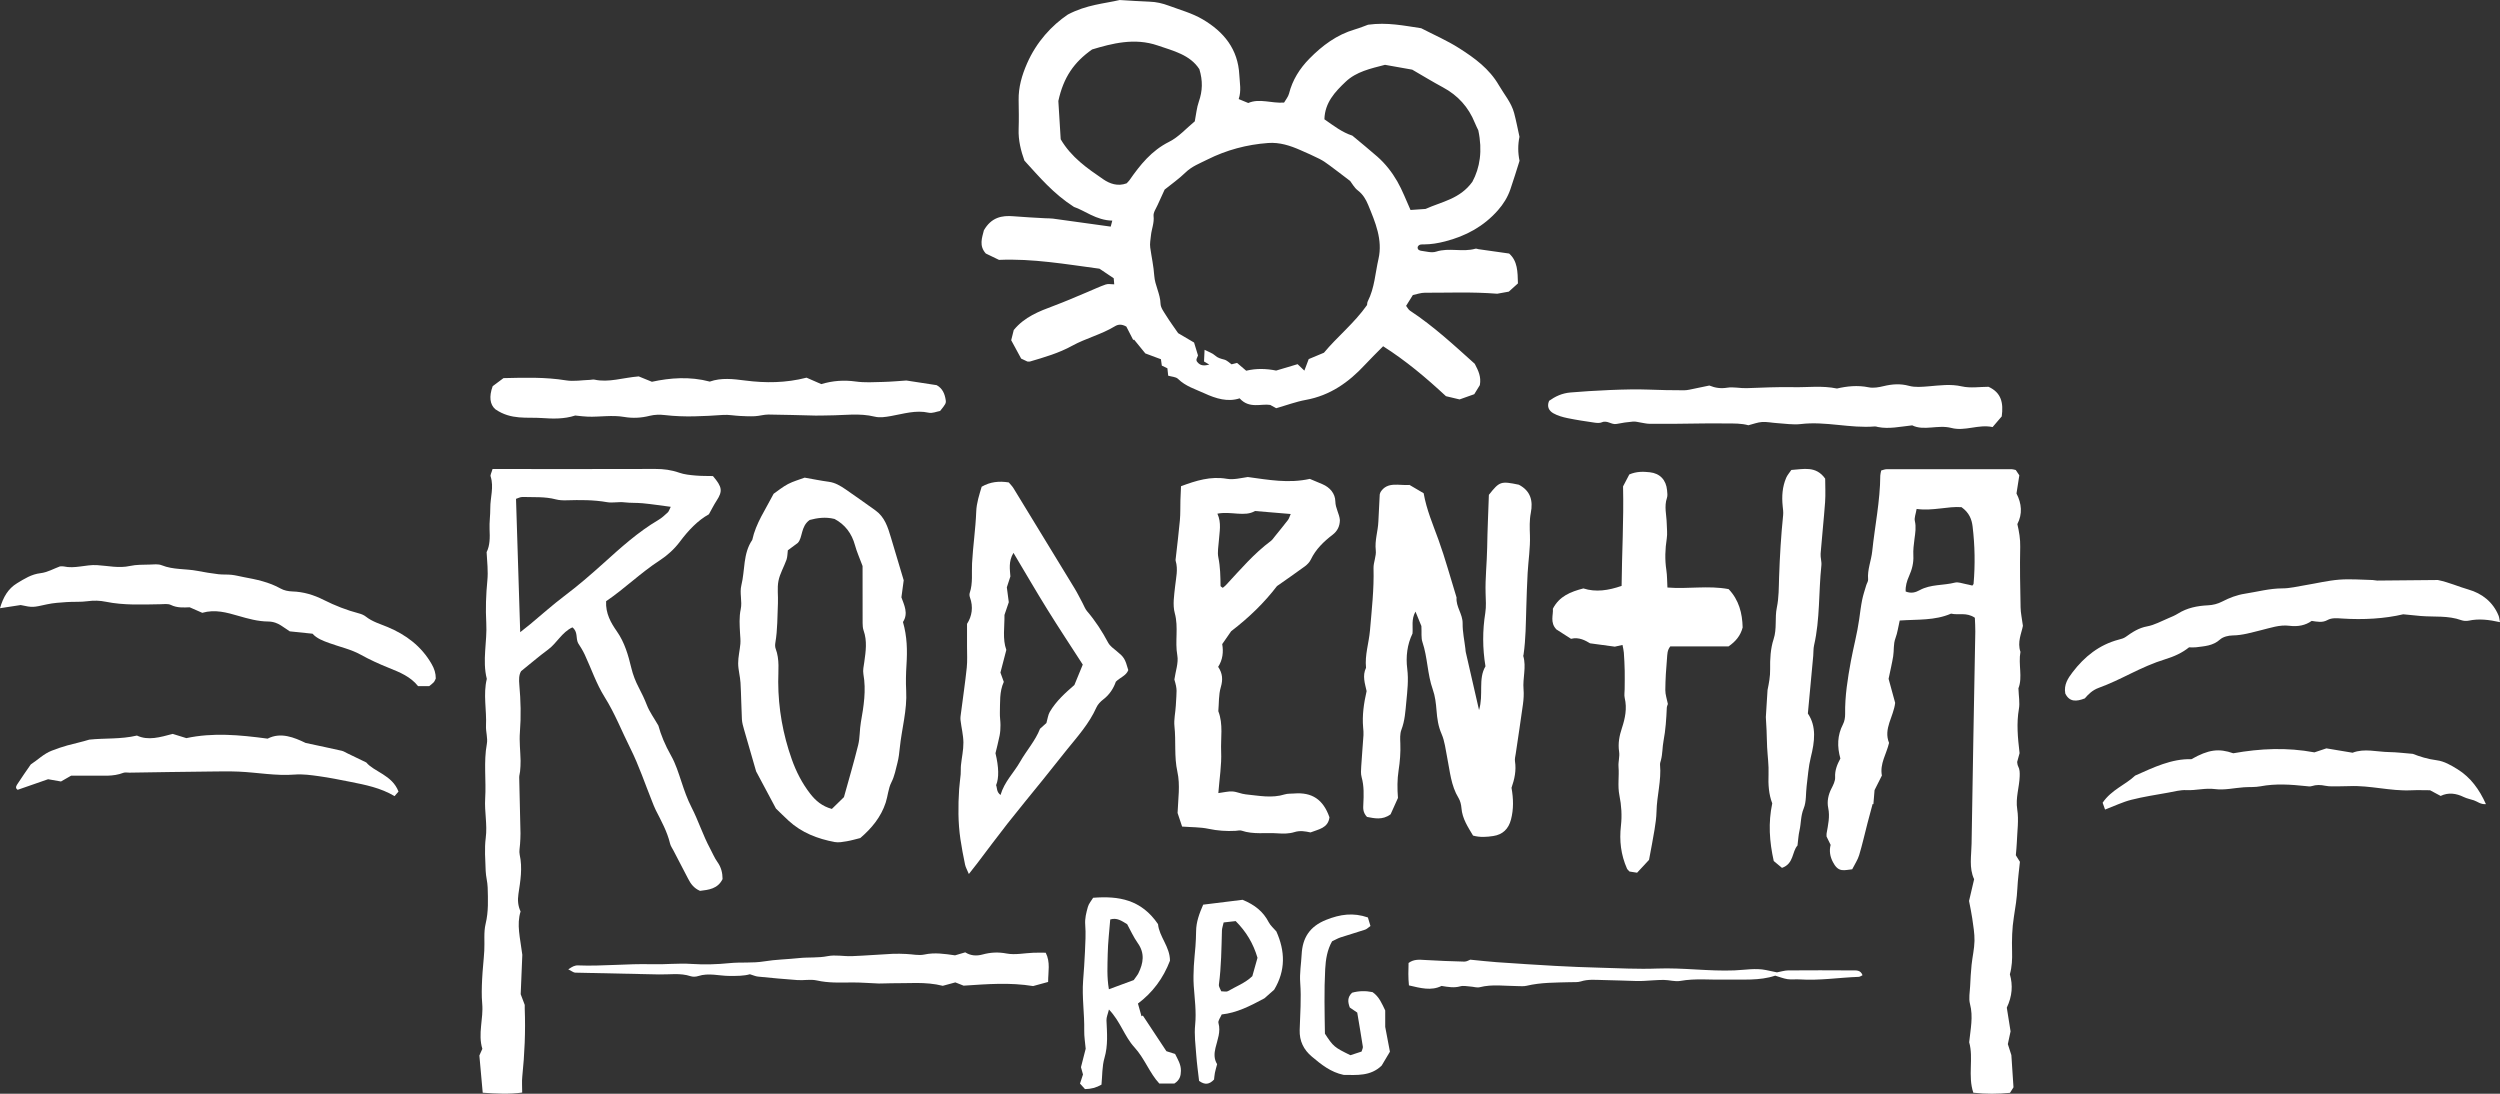 <?xml version="1.0" encoding="UTF-8"?>
<svg id="Layer_2" xmlns="http://www.w3.org/2000/svg" viewBox="0 0 1636.37 715.9">
  <rect x="0" y="0" width="1636.37" height="715.9" fill="#333333" stroke="none"/>
  <defs>
    <style>
      .cls-1 {
        fill: #fff;
      }
    </style>
  </defs>
  <g id="Layer_1-2" data-name="Layer_1">
    <path class="cls-1" d="M644,150.74c4.86-8.42,11.64-9.87,19.48-9.18,6.89.6,13.8.89,20.71,1.3,1.66.1,3.34.01,4.98.23,12.44,1.69,24.88,3.44,37.84,5.24.25-.96.54-2.07,1.03-3.92-10.53-.2-18.21-6.72-25.09-8.97-13.64-8.78-22.53-19.52-32.42-30.3-2.23-6.2-4.06-13.18-3.79-20.65.23-6.32.1-12.65,0-18.98-.13-8.47,2.12-16.23,5.51-23.98,6.22-14.2,16.19-24.91,26.73-32.03,12.37-6.5,23.8-7.1,33.92-9.49,7.05.41,13.32.88,19.59,1.09,4.38.14,8.46,1.1,12.59,2.64,7.45,2.78,15.19,4.85,22.1,8.91,13.92,8.19,23.17,19.53,24.01,36.38.26,5.21,1.42,10.4-.41,15.81,2.28.94,4.07,1.68,6.25,2.58,7.43-3.21,15.22.35,23.46-.28,1.09-1.92,2.7-3.75,3.23-5.86,2.25-8.95,7.02-16.45,13.34-22.88,8.41-8.56,17.9-15.66,29.69-19.12,3.49-1.03,6.87-2.43,8.72-3.1,12.62-1.71,23.37.61,34.74,2.29,8.01,4.15,16.9,7.99,24.96,13.13,10.03,6.39,19.67,13.39,25.92,24.2,3.47,6.01,8.17,11.35,9.99,18.22,1.36,5.11,2.34,10.32,3.49,15.51q-1.62,7.81.04,15.73c-1.97,6.18-3.87,12.53-6.04,18.78-1.76,5.06-4.55,9.57-8.13,13.62-9.32,10.56-20.96,16.86-34.56,20.35-4.58,1.18-9,1.92-13.64,1.96-1.57.02-3.39-.28-4.28,1.61-.35,1.89,1.24,2.44,2.3,2.58,3.26.44,6.88,1.49,9.79.54,8.5-2.76,17.3.53,25.71-1.92.57-.17,1.3.22,1.95.32,6.54.93,13.09,1.86,20.09,2.85,5.58,4.91,5.56,11.94,5.76,19.56-1.86,1.67-4.04,3.64-5.97,5.38-3.34.6-6.27,1.13-7.6,1.37-16.81-1.33-32.11-.58-47.39-.65-2.57-.01-5.15.96-7.81,1.5-1.52,2.43-2.9,4.63-4.43,7.09.94,1.19,1.53,2.47,2.53,3.13,15.58,10.24,29.13,22.9,42.41,34.79,2.37,4.55,4.31,8.41,3.34,13.94-.89,1.44-2.25,3.67-3.66,5.96-3.25,1.15-6.36,2.26-9.61,3.42-3.18-.76-6.39-1.52-8.92-2.12-13.1-12.17-26.19-23.18-41.13-32.69-4.1,4.17-8.11,8.05-11.9,12.14-10.63,11.48-22.82,20.09-38.65,22.97-6.45,1.17-12.69,3.52-19.46,5.45-.88-.49-1.99-1.1-3.88-2.15-5.89-.98-13.71,2.74-20.04-4.32-7.71,2.58-15.54.18-23-3.26-5.95-2.74-12.41-4.61-17.34-9.48-1.39-1.37-4.13-1.38-6.41-2.07-.16-1.51-.33-3.09-.52-4.85-1.1-.53-2.27-1.09-3.65-1.75-.2-1.41-.41-2.95-.58-4.18-3.87-1.44-7.56-2.81-10.22-3.81-2.97-3.64-5.2-6.38-7.43-9.12-.15.13-.3.26-.46.39-1.64-3.19-3.27-6.39-4.53-8.83-3.14-1.77-5.43-1.47-7.51-.2-8.81,5.37-19.01,7.84-27.87,12.71-8.9,4.9-18.25,7.56-27.72,10.36-.3.09-.65.01-1.66.01-.92-.43-2.4-1.13-4.09-1.93-2.16-3.99-4.36-8.04-6.52-12.02.64-2.56,1.2-4.8,1.67-6.67,7.08-8.65,16.65-12.28,26.31-15.89,7.42-2.77,14.69-5.98,22.01-9.02,3.96-1.64,7.84-3.52,11.89-4.91,1.62-.56,3.59-.09,5.56-.09-.13-1.54-.21-2.51-.33-3.98-3.09-2.08-6.38-4.28-9.32-6.26-22.11-2.95-43.69-6.73-65.77-5.77-2.98-1.44-5.94-2.87-8.64-4.17-4.54-5.06-2.49-10.22-1.25-15.21ZM883.67,118.41c-5.33-4.05-9.24-7.09-13.23-10.02-2.13-1.56-4.3-3.14-6.65-4.33-4.13-2.09-8.37-3.95-12.62-5.81-6.72-2.95-13.55-5.2-21.1-4.65-13.97,1.02-27.27,4.57-39.74,10.82-4.95,2.48-10.24,4.46-14.43,8.55-4.22,4.12-9.14,7.53-13.59,11.13-1.53,3.34-3.09,6.62-4.54,9.95-1.05,2.42-2.97,5.03-2.7,7.34.53,4.53-1.3,8.48-1.72,12.72-.26,2.63-.83,5.34-.47,7.9.85,6.16,2.23,12.23,2.64,18.48.41,6.24,3.93,11.82,4.1,18.28.07,2.68,2.23,5.42,3.78,7.93,2.25,3.64,4.81,7.09,7.74,11.36,2.94,1.73,6.65,3.91,10.44,6.15.86,2.81,1.71,5.62,2.57,8.44-.4,1.49-1.94,2.93-.2,4.59,1.95,2.34,4.5,2.18,7.61,1.42-1.38-.82-2.45-1.45-3.47-2.06.11-2.37.22-4.62.36-7.63,2.79,1.45,5.15,2.16,6.78,3.66,1.84,1.7,3.82,2.14,6.07,2.74,1.92.5,3.51,2.22,4.8,3.1,1.63-.41,2.57-.66,3.62-.92,2.01,1.71,3.98,3.41,5.98,5.11,6.77-1.64,13.32-1.36,19.6-.1,4.97-1.49,9.64-2.88,14.04-4.19,1.5,1.43,2.61,2.49,4.43,4.23,1.07-2.85,1.8-4.79,2.84-7.55,2.51-1.05,5.85-2.44,9.98-4.17,8.52-10.32,19.77-19.22,28.21-31.22.1-.55.06-1.64.5-2.49,4.43-8.69,4.86-18.43,6.98-27.68,2.87-12.52-2.09-24.04-6.75-35.36-1.49-3.63-3.46-6.96-6.81-9.51-2.28-1.73-3.72-4.55-5.03-6.23ZM737.44,120.01c.95-1.05,1.45-1.49,1.82-2.02,7.02-10.08,14.46-19.41,25.99-25.17,6.3-3.15,11.29-8.89,16.79-13.4.9-4.59,1.25-8.94,2.66-12.93,2.41-6.86,2.67-13.58.34-21.21-6.1-9.45-17.09-12-27.27-15.51-15.24-5.25-30.07-1.26-42.94,2.6-11.9,8.38-18.73,18.28-22.09,33.72.41,6.62,1,16.19,1.54,25.07,7,11.91,17.47,19.06,27.82,26.16,4.29,2.94,9.47,4.86,15.34,2.68ZM967.62,85.29c-.6-1.28-1.53-3.05-2.27-4.9-4.13-10.27-11.07-17.94-20.84-23.2-6.72-3.62-13.24-7.6-20.14-11.6-5.88-1.04-12.07-2.14-17.82-3.16-9.47,2.46-18.77,4.46-25.73,11.06-6.95,6.59-13.65,13.65-13.93,24.59,5.95,4.17,11.67,8.58,18.28,10.69,5.69,4.76,11.12,9.14,16.35,13.74,5.26,4.63,9.6,10.18,13.05,16.18,3.41,5.92,5.8,12.42,8.68,18.75,3.86-.27,7.15-.5,9.84-.68,10.74-4.84,22.5-6.48,30.64-17.76,4.95-9.15,6.74-20.36,3.89-33.7Z"/>
    <path class="cls-1" d="M1292.66,404.37c-5.49-3.8-10.71-1.56-15.6-2.72-10.65,4.64-22.1,3.7-33.61,4.51-.94,4.05-1.44,7.99-2.79,11.6-1.46,3.9-.85,7.89-1.48,11.78-.74,4.55-1.82,9.04-3.01,14.78,1.24,4.55,2.81,10.29,4.3,15.73-1.02,9.08-7.79,16.93-4,26.21-1.65,7.22-6.16,13.59-4.69,21.36-1.49,2.97-2.98,5.93-4.8,9.55-.21,2.6-.49,5.9-.76,9.21-.17-.04-.34-.08-.51-.12-1.1,4.11-2.23,8.22-3.3,12.34-1.83,7.05-3.41,14.17-5.51,21.13-.94,3.11-2.86,5.91-4.55,9.26-2.43.21-4.71.83-6.85.5-2.78-.42-4.38-2.63-5.71-5.11-1.98-3.69-2.56-7.47-1.56-11.36-.96-1.96-1.83-3.74-2.66-5.44,0-.77-.09-1.44.02-2.08.95-5.53,2.27-10.89,1.05-16.72-.87-4.14.02-8.56,2.09-12.59,1.19-2.32,2.58-5.01,2.44-7.45-.25-4.6,1.39-8.44,3.44-12.26-2.18-7.77-2.04-15.19,1.71-22.41,1.02-1.97,1.43-4.49,1.4-6.75-.19-11.71,1.68-23.24,3.77-34.62,1.68-9.12,4.15-18.11,5.43-27.34.59-4.26,1.11-8.54,1.95-12.75.65-3.23,1.74-6.38,2.67-9.56.37-1.27,1.33-2.56,1.22-3.76-.58-6.41,2.06-12.3,2.7-18.5,1.71-16.5,5.17-32.82,5.27-49.5,0-.95.34-1.9.6-3.33,1.16-.28,2.38-.84,3.59-.84,27.29-.04,54.59-.03,81.88,0,.65,0,1.3.25,2.6.52.62.93,1.51,2.26,2.34,3.49-.64,4.12-1.25,8-1.86,11.89,3.44,6.67,4,13.37.57,20.04,1.16,4.99,1.99,9.78,1.87,14.85-.3,13.24-.02,26.49.24,39.73.07,3.6.89,7.2,1.53,12.02-.91,4.77-3.82,10.64-1.61,17.03-1.52,8.17,1.55,16.64-1.33,23.84.17,5.09,1.02,9.45.31,13.53-1.62,9.35-.77,18.53.44,28.92-.31,1.13-.92,3.36-1.58,5.77.16.81.15,1.89.6,2.72,1.15,2.15,1.13,4.28,1.05,6.69-.22,7.21-2.8,14.07-1.6,21.61,1.12,7.09-.04,14.56-.28,21.85-.09,2.64-.41,5.27-.64,8.17.72,1.16,1.59,2.55,2.68,4.31-.55,5.56-1.38,11.45-1.67,17.37-.3,6.31-1.28,12.46-2.28,18.68-1.2,7.43-1.39,15.1-1.18,22.65.14,5.04-.04,9.9-1.45,14.92,2.05,7.17,1.56,14.33-2.01,21.83.7,4.42,1.48,9.31,2.47,15.52-.41,1.9-1.1,5.13-1.79,8.35.95,2.95,1.86,5.79,2.31,7.19.51,7.7.92,13.92,1.39,21.08-.35.56-1.22,1.94-2.28,3.62-7.91.79-15.79.83-24.01-.08-3.71-11.07.26-22.63-2.71-33.03.87-8.64,2.74-16.67.54-25.04-.96-3.65-.09-7.8.09-11.72.22-4.64.46-9.28.94-13.9.54-5.24,1.81-10.45,1.91-15.68.1-4.9-.8-9.84-1.47-14.74-.49-3.58-1.3-7.12-2.1-11.39.97-4.13,2.1-8.98,3.33-14.23-3.45-7.35-1.78-15.4-1.67-23.28.69-46.26,1.62-92.51,2.44-138.76.05-2.96-.19-5.92-.29-9.06ZM1254.52,333.13c-.56,3.38-1.64,5.8-1.16,7.87.94,4.05.28,7.85-.24,11.78-.47,3.59-.93,7.25-.74,10.85.25,4.81-.87,9.13-2.81,13.45-1.44,3.21-2.45,6.65-2.21,10.09,3.72,1.5,6.58.53,9.16-.88,7.22-3.96,15.47-2.97,23.11-4.95,2.06-.53,4.54.5,6.81.91,1.58.28,3.14.71,4.56,1.04.43-.58.77-.83.79-1.1,1.09-12.55.87-25.09-.63-37.58-.56-4.66-2.18-9.02-7.25-12.64-8.98-.7-18.68,2.62-29.39,1.16Z"/>
    <path class="cls-1" d="M322.4,307h10.7c31.95,0,63.9.05,95.86-.05,5.39-.02,10.51.65,15.63,2.46,3.37,1.19,7.1,1.53,10.7,1.85,3.94.35,7.92.25,11.36.34,6.19,7.26,6.44,9.9,2.31,16.25-1.61,2.47-2.92,5.13-4.96,8.77-7.15,3.93-13.41,10.47-19.02,17.99-3.52,4.71-8.16,8.95-13.11,12.16-12.55,8.14-23.17,18.66-35.14,26.74-.42,8.08,3.17,14.21,7.07,19.79,5.09,7.3,7.43,15.57,9.41,23.84,1.1,4.61,2.82,8.96,4.88,12.87,2,3.81,3.8,7.57,5.36,11.59,1.65,4.26,4.46,8.07,7.49,13.33,1.59,5.95,4.45,12.89,8.27,19.6,3.04,5.34,4.9,11.39,6.86,17.27,1.88,5.67,3.78,11.21,6.55,16.59,4.51,8.78,7.49,18.32,12.2,27.06,1.57,2.91,2.82,6.05,4.73,8.72,2.47,3.43,3.4,7.11,3.41,11.22-3.15,6.43-9.1,7.04-14.77,7.73-3.98-1.73-6.08-4.6-7.78-7.95-3.16-6.21-6.43-12.37-9.65-18.55-.76-1.47-1.8-2.89-2.17-4.45-1.87-7.86-5.75-14.82-9.36-21.92-.9-1.76-1.57-3.63-2.31-5.46-4.7-11.66-8.68-23.69-14.29-34.9-5.62-11.21-10.15-22.93-16.89-33.67-5.38-8.58-8.68-18.46-12.99-27.72-1.23-2.65-2.8-5.14-4.39-7.61-1.56-3.13.05-7.36-3.7-10.25-6.88,3.18-10.14,10.3-15.94,14.57-5.86,4.31-11.38,9.07-17.62,14.09-1.48,2.36-1.48,5.64-1.17,9.01.92,10.27,1.19,20.52.38,30.85-.49,6.22.32,12.54.44,18.82.05,2.31-.15,4.62-.33,6.92-.1,1.32-.6,2.63-.57,3.94.24,12.24.59,24.49.84,36.73.05,2.29-.18,4.59-.29,6.88-.11,2.32-.73,4.75-.25,6.93,1.94,8.69.48,17.26-.81,25.76-.63,4.18-.26,7.88,1.4,11.47-2.68,8.72-.3,17.01,1.14,28.36-.26,6.25-.64,15.51-1.06,25.78.57,1.53,1.51,4,2.64,7,0,.44-.03,1.43,0,2.42.58,14.91-.08,29.77-1.61,44.6-.33,3.23-.05,6.51-.05,10.37-8.53,1.18-16.95.71-25.84.1-.78-8.66-1.48-16.48-2.19-24.36.64-1.44,1.31-2.94,1.95-4.37-3.03-9.9.82-19.72-.09-29.56-.48-5.25-.3-10.6-.06-15.88.28-6.23,1.05-12.44,1.41-18.68.35-5.92-.48-12.09.89-17.74,1.93-7.97,1.55-15.83,1.33-23.77-.1-3.61-1.18-7.2-1.3-10.82-.24-7.22-.88-14.54.04-21.64,1.13-8.7-.9-17.18-.37-25.74.74-11.91-1.1-23.87,1.1-35.79.7-3.8-.76-7.94-.56-11.89.51-10.21-1.96-20.47.53-30.63-3.07-12.17.33-24.41-.35-36.63-.51-9.22-.19-18.57.71-27.77.59-6.06-.13-11.91-.49-18.57,2.21-4.32,2.18-9.56,1.94-14.93-.21-4.6.51-9.23.47-13.85-.06-6.91,2.48-13.78.22-20.76-.33-1.01.59-2.43,1.26-4.88ZM340.5,413.8c3.09-2.46,4.88-3.84,6.62-5.28,7.37-6.11,14.5-12.54,22.13-18.3,9-6.78,17.48-14.09,25.84-21.63,11.28-10.17,22.56-20.4,35.76-28.19,2.26-1.33,4.27-3.17,6.21-4.97.8-.74,1.1-2,1.98-3.7-6.69-.86-12.55-1.78-18.45-2.33-3.91-.36-8.03-.14-11.77-.59-3.97-.48-7.86.52-11.44-.11-8.91-1.58-17.76-1.48-26.69-1.23-2.29.06-4.68-.02-6.88-.61-7.17-1.9-14.48-1.32-21.74-1.57-1.51-.05-3.05.85-4.31,1.23.91,28.85,1.8,57.21,2.74,87.27Z"/>
    <path class="cls-1" d="M974.56,323.87c6.98-8.8,7.76-9.06,19.59-6.6,7.61,3.98,9.42,10.36,7.84,18.42-.95,4.84-.74,9.76-.57,14.75.28,8.19-1.05,16.43-1.51,24.66-.43,7.6-.64,15.21-.88,22.81-.33,10.19-.31,20.41-1.79,30.53-.05.33-.26.69-.18.97,2.13,7.2-.46,14.44.17,21.68.28,3.26.06,6.63-.38,9.88-1.47,10.81-3.15,21.59-4.73,32.39-.24,1.63-.73,3.34-.49,4.92.96,6.1-.34,11.86-2.27,17.36,1.27,7.11,1.45,13.96-.35,20.82-1.6,6.11-5.4,9.83-11.62,10.76-4.25.63-8.58,1-13.21-.29-3.32-5.61-7.03-11.03-7.58-17.97-.18-2.26-.75-4.73-1.91-6.63-5.01-8.2-5.62-17.55-7.45-26.59-1.04-5.16-1.58-10.6-3.65-15.33-2.22-5.06-2.89-10.09-3.31-15.42-.36-4.61-.91-9.38-2.45-13.69-3.59-10.09-3.36-20.95-6.78-31.07-.92-2.72-.43-5.91-.67-10.44-.76-1.86-2.11-5.15-3.87-9.47-2.88,5.2-1.54,9.76-1.95,14.38-3.47,7.13-4.45,15.13-3.44,23.08.93,7.33.07,14.48-.62,21.64-.59,6.11-.92,12.32-3.21,18.25-1.02,2.66-.82,5.91-.7,8.87.24,6-.23,11.88-1.15,17.82-.9,5.85-.88,11.84-.4,17.93-1.62,3.61-3.24,7.22-4.81,10.69-5.36,4.02-10.76,2.6-15.46,1.73-2.78-2.98-2.53-5.69-2.4-8.32.3-5.97.52-11.88-1.13-17.77-.6-2.16-.39-4.61-.25-6.91.42-6.86,1.03-13.7,1.48-20.56.11-1.63-.08-3.3-.22-4.94-.69-7.98.42-15.79,2.27-23.85-1.04-4.85-2.93-10.01-.38-15.26-.88-8.35,1.9-16.31,2.59-24.5,1.14-13.52,2.7-27,2.32-40.62-.11-3.92,1.92-7.97,1.47-11.79-.75-6.45,1.42-12.43,1.69-18.66.26-5.97.58-11.94.9-17.91.02-.32.21-.63.56-1.6,4.48-7,11.99-4.09,18.96-4.6,3,1.76,6.11,3.59,9.23,5.42,1.91,10.87,6.13,20.59,9.72,30.51,4.49,12.42,7.9,25.17,11.82,37.76-.52,6.04,4.06,10.79,3.97,16.9-.08,5.57,1.17,11.16,1.82,16.74.08.66.06,1.34.21,1.98,2.79,12.23,5.59,24.45,8.71,38.03,3.08-10.28-.73-20.26,4.21-28.64-1.97-11.86-1.97-23.38-.12-34.96.67-4.2.32-8.58.2-12.88-.29-9.95.87-19.84,1.03-29.78.18-11.55.73-23.09,1.12-34.63Z"/>
    <path class="cls-1" d="M507.89,529.23c-4.58-8.59-8.95-16.78-12.97-24.31-2.76-9.54-5.37-18.43-7.89-27.34-.63-2.21-1.3-4.48-1.42-6.75-.41-7.96-.45-15.94-.91-23.9-.25-4.26-1.52-8.48-1.54-12.73-.01-4.26,1.08-8.51,1.45-12.78.2-2.3-.1-4.64-.22-6.96-.27-5.27-.67-10.45.46-15.77,1.08-5.08-.87-10.47.42-15.65,2.45-9.86.98-20.66,7.12-29.64,2.35-10.9,8.71-19.95,13.99-30.21,2.81-1.94,5.91-4.53,9.41-6.36,3.47-1.81,7.34-2.86,10.9-4.19,5.38.94,10.6,2.01,15.87,2.72,4.15.56,7.53,2.64,10.82,4.87,6.6,4.48,13.04,9.19,19.56,13.8,6.15,4.34,8.19,11.03,10.2,17.75,2.75,9.21,5.5,18.42,8.38,28.05-.43,3.2-.91,6.81-1.5,11.16,1.73,4.92,4.74,10.5,1.01,16.15,2.76,9.48,2.9,18.69,2.31,28-.35,5.63-.5,11.31-.2,16.94.7,12.73-2.91,24.92-4.18,37.4-.33,3.28-.7,6.61-1.53,9.79-1.13,4.32-1.85,8.68-3.98,12.84-2.05,4.01-2.29,8.91-3.73,13.29-3.1,9.44-9.21,16.8-16.62,23.14-3,.73-5.87,1.61-8.81,2.1-2.6.43-5.38.99-7.9.52-11.23-2.1-21.68-6.1-30.26-14.01-2.91-2.69-5.72-5.49-8.21-7.89ZM544.48,529.49c2.42-2.37,4.99-4.87,7.92-7.73,3.11-11.25,6.5-22.66,9.34-34.21,1.17-4.78.88-9.91,1.74-14.79,1.85-10.47,3.55-20.88,1.65-31.57-.45-2.52.23-5.27.59-7.88.97-6.9,1.98-13.75-.45-20.6-.54-1.53-.64-3.28-.65-4.93-.05-12.89-.03-25.78-.03-37.3-2.01-5.42-3.82-9.38-4.94-13.53-2.12-7.84-6.57-13.64-13.4-17.27-6.03-1.52-11.52-.61-16.31.67-5.95,4.27-4.45,11.65-7.78,15.05-2.9,2.14-4.72,3.49-6.48,4.79-.3,2.29-.24,4.36-.88,6.18-1.65,4.66-4.31,9.07-5.26,13.84-.94,4.73-.12,9.79-.35,14.68-.4,8.59-.21,17.23-1.68,25.76-.22,1.28-.25,2.77.19,3.94,2.7,7.09,1.66,14.53,1.68,21.73.06,17.44,3.07,34.26,8.85,50.6,2.87,8.11,6.78,15.79,12.12,22.64,3.55,4.55,7.74,8.17,14.13,9.92Z"/>
    <path class="cls-1" d="M770.78,532.15c.35-9.24,1.81-18.29-.13-27.05-2.18-9.87-.84-19.81-1.91-29.66-.48-4.48.66-9.04.89-13.57.51-10.07,1.13-10.04-.94-17.08.76-5.48,2.8-10.92,1.92-15.83-1.65-9.17.88-18.36-1.65-27.58-1.51-5.51-.39-11.88.23-17.79.58-5.5,2.01-10.91.35-16.44-.18-.6,0-1.32.07-1.97.91-8.23,1.95-16.45,2.69-24.7.39-4.29.22-8.64.34-12.95.09-2.96.24-5.92.39-9.29,9.85-3.65,19.37-6.67,30.04-4.84,4.38.75,9.11-.51,13.67-1.17,13.39,1.81,26.77,4.31,40.6,1.22,2.69,1.13,5.43,2.28,8.17,3.43,5.04,2.12,8.44,6.2,8.54,11.31.08,4.55,2.65,8.11,2.97,12.22-.05,4.05-1.62,7.2-4.73,9.59-5.83,4.47-11.03,9.44-14.28,16.24-.82,1.73-2.35,3.3-3.91,4.46-5.85,4.31-11.86,8.42-18.25,12.92-8.16,10.68-18.04,20.39-30,29.55-1.46,2.1-3.55,5.1-5.85,8.43.89,5.11.35,10.26-2.66,14.88,2.92,4.3,3.19,8.39,1.73,13.33-1.47,4.96-1.15,10.44-1.62,15.7,3.34,8.57,1.47,17.63,1.85,26.43.38,8.78-1.11,17.65-1.84,27.18,3.61-.46,6.45-1.24,9.23-1.07,2.93.18,5.77,1.61,8.7,1.9,8.52.84,17.04,2.69,25.6,0,1.86-.58,3.96-.39,5.95-.56,11.86-.97,19.17,3.9,23.26,15.59-.92,7.12-7.13,7.8-12.41,9.89-3.41-.73-6.8-1.4-10.59-.2-3.37,1.06-7.23,1.07-10.82.8-7.88-.59-15.92.88-23.66-1.76-1.17-.4-2.63.03-3.96.11-5.98.35-11.82-.08-17.75-1.33-5.44-1.15-11.16-1-17.26-1.46-1-3-2.02-6.07-2.95-8.87ZM796.84,336.22c2.81,6.07,1.34,11.91.96,17.75-.23,3.63-1.05,7.41-.34,10.86,1.28,6.23,1.37,12.45,1.45,18.72,0,.36.83.7,1.46,1.21.67-.57,1.45-1.11,2.07-1.79,9.36-10.06,18.26-20.59,29.37-28.86,1.03-.76,1.77-1.93,2.59-2.95,2.9-3.58,5.82-7.14,8.63-10.8.72-.94,1.04-2.2,1.81-3.92-7.85-.66-14.97-1.26-23.38-1.96-6.74,4.01-15.59,0-24.63,1.74Z"/>
    <path class="cls-1" d="M634.15,572.06c-1.13-2.73-2.1-4.37-2.47-6.13-1.15-5.52-2.22-11.07-3.04-16.66-1.59-10.83-1.54-21.74-.84-32.64.21-3.29.74-6.55,1.01-9.83.16-1.99-.02-4,.19-5.98.51-4.94,1.65-9.88,1.6-14.8-.05-4.91-1.34-9.8-1.9-14.72-.18-1.6.14-3.27.35-4.89,1.25-9.79,2.71-19.56,3.74-29.37.48-4.61.16-9.3.18-13.96.02-4.65,0-9.3,0-14.73,3.22-4.97,4.23-10.96,1.9-17.37-.33-.89-.41-2.08-.11-2.96,2.13-6.35,1.15-12.89,1.5-19.37.61-11.27,2.31-22.49,2.73-33.76.22-5.82,2-10.96,3.56-16.3,5.63-3.25,11.4-3.81,17.74-2.81,1.01,1.22,2.22,2.37,3.07,3.75,13.38,21.85,26.73,43.72,40.03,65.63,1.9,3.12,3.5,6.43,5.24,9.65.95,1.76,1.62,3.75,2.89,5.23,5.44,6.33,9.9,13.26,13.82,20.61,1.19,2.22,3.57,3.88,5.6,5.56,4.8,3.95,5.42,4.82,7.58,12.41-1.34,3.64-5.25,4.72-8.14,7.59-1.51,4.35-4.11,8.46-8.24,11.61-1.81,1.38-3.59,3.24-4.5,5.27-4.67,10.47-12.22,18.88-19.31,27.63-5.24,6.46-10.35,13.02-15.57,19.5-7.73,9.59-15.6,19.06-23.21,28.74-6.78,8.62-13.3,17.46-19.94,26.19-1.55,2.04-3.16,4.03-5.42,6.91ZM708.72,435c-7.92-12.29-15.78-24.14-23.27-36.22-7.44-12-14.51-24.23-22.08-36.9-3.45,5.63-2.27,11.24-2.02,15.44-1.1,3.35-1.81,5.52-2.33,7.11.52,3.94.95,7.21,1.28,9.75-1.1,3.25-1.96,5.76-2.83,8.33.13,7.81-1.38,15.76,1.22,22.88-1.42,5.45-2.66,10.24-3.86,14.84.76,2.1,1.43,3.95,2.21,6.1-2.97,6.4-2.35,13.41-2.57,20.32-.08,2.63.39,5.28.39,7.92,0,2.31-.12,4.66-.57,6.91-.83,4.18-1.93,8.3-2.7,11.53q3.34,13.88.41,20.92c.75,1.86.16,4.35,2.89,6.43,2.59-8.82,8.73-14.55,12.78-21.68,4.21-7.41,10.06-13.88,13.08-21.68,1.71-1.54,3.16-2.85,4.18-3.76.83-2.87,1.07-5.32,2.19-7.25,4.21-7.24,10.48-12.72,16.12-17.63,1.94-4.73,3.57-8.69,5.48-13.34Z"/>
    <path class="cls-1" d="M1061.99,422.14c-2.26.51-4.16.94-5,1.13-5.54-.75-10.08-1.36-16.21-2.19-2.87-1.7-7.2-4.31-12.47-2.94-3.55-2.28-6.89-4.43-9.64-6.2-4.25-4.62-1.87-9.39-2.24-13.5,4.26-8.24,11.59-11.08,19.97-13.29,8.08,2.61,16.39,1.35,25.02-1.66.18-21.35,1.47-42.43.95-65.12.96-1.83,2.63-5.04,4.09-7.82,4.77-2.03,9.11-1.91,13.39-1.44,6.68.72,10.73,5.06,11.33,11.83.15,1.65.43,3.47-.08,4.96-1.93,5.62-.26,11.18-.14,16.77.07,3.29.51,6.66.01,9.87-1.07,6.89-1.31,13.7-.26,20.61.54,3.54.46,7.17.7,11.41,13.4,1.12,26.66-1.48,40.05,1.04,6.77,7.06,8.98,15.84,9.19,25.11-1.4,5.35-4.49,9.1-9.25,12.4h-38.11c-2.05,2.44-1.93,5.25-2.15,7.75-.63,6.91-1.04,13.87-1.11,20.81-.03,2.92,1.04,5.85,1.68,9.13-.17.57-.67,1.52-.71,2.48-.32,7.24-.76,14.41-2.13,21.61-.79,4.12-.6,8.54-1.72,12.73-.26.96-.65,1.97-.57,2.92.94,10.34-2.11,20.37-2.31,30.63-.08,3.96-.66,7.93-1.29,11.85-1,6.21-2.24,12.39-3.61,19.8-2.11,2.27-5,5.38-7.81,8.41-2.21-.35-3.8-.59-4.97-.78-.8-.91-1.39-1.33-1.64-1.9-3.98-9-5.1-18.24-3.96-28.12.75-6.48.32-13.35-.99-19.75-1.3-6.36-.09-12.57-.6-18.82-.26-3.23.88-6.62.4-9.79-.83-5.46.14-10.45,1.84-15.57,2.1-6.34,3.43-12.84,1.82-19.62-.44-1.86-.05-3.91-.04-5.87.02-3.98.12-7.95.03-11.93-.08-3.97-.28-7.93-.56-11.89-.11-1.61-.55-3.2-.89-5.05Z"/>
    <path class="cls-1" d="M1118.88,252.36c3.86,1.58,7.5,2.08,11.71,1.4,4.02-.65,8.37.45,12.62.31,10.27-.34,20.56-.87,30.83-.65,9.22.2,18.51-1.14,28.36.88,6.39-1.48,13.43-2.29,20.73-.79,3.09.64,6.62,0,9.78-.77,5.59-1.34,10.9-1.75,16.65-.18,4.02,1.1,8.58.64,12.86.3,7.24-.58,14.28-1.64,21.7.05,5.66,1.29,11.84.26,17.46.26,8.44,3.86,9.83,10.58,8.65,19.38-1.63,1.9-3.75,4.37-5.98,6.98-9.3-1.98-18.02,2.92-26.99.58-8.79-2.29-18,2.1-25.63-1.7-8.13.88-15.19,2.52-22.44,1.09-.65-.13-1.31-.43-1.94-.38-16.22,1.37-32.22-3.51-48.51-1.56-5.16.62-10.51-.32-15.77-.63-3.22-.19-6.45-.92-9.63-.71-2.89.19-5.72,1.32-8.94,2.13-4.53-1.26-9.38-1.18-14.35-1.17-4.84,0-9.75-.13-14.66-.02-11.89.27-23.8.24-35.7.23-1.95,0-3.91-.54-5.86-.82-1.63-.24-3.28-.77-4.88-.63-3.61.32-7.23.8-10.78,1.54-3.38.71-6.14-2.62-9.67-1.06-1.39.61-3.26.44-4.85.21-5.89-.86-11.78-1.73-17.6-2.94-3.2-.66-6.5-1.58-9.31-3.18-2.6-1.48-4.49-4.06-2.79-8.14,3.94-2.8,8.3-4.98,14-5.47,13.81-1.19,37.37-2.43,50.58-1.9,7.92.32,15.85.45,23.77.46,2.29,0,4.59-.66,6.87-1.1,3.25-.63,6.49-1.35,9.71-2.02Z"/>
    <path class="cls-1" d="M376.51,271.98c-7.24,2.36-14.67,2.16-21.71,1.65-9.77-.71-20.18,1.43-30.58-5.75-3.56-3.07-4.23-8.3-1.74-15.1,1.96-1.46,4.59-3.42,7.07-5.28,13.85-.31,27.37-.74,40.89,1.46,5.08.83,10.45-.15,15.69-.31.99-.03,2.02-.37,2.95-.17,9.41,2.06,18.35-1.24,28.99-2.11,1.68.68,4.72,1.92,8.64,3.52,11.94-2.59,24.77-3.59,37.89-.12,7.51-2.66,15.25-1.72,23.27-.69,13.18,1.7,26.51,1.62,40.05-1.88,2.96,1.29,6.27,2.74,9.66,4.22,7.44-2.25,14.85-2.77,22.55-1.7,5.82.81,11.83.43,17.75.28,5.64-.14,11.27-.68,15.38-.94,7.59,1.16,13.72,2.11,19.85,3.05,3.87,2.14,5.32,5.76,5.92,9.85.29,1.97-.12,2.62-3.68,7.04-2.3.4-5.09,1.68-7.48,1.14-8.51-1.9-16.57.76-24.66,2.17-3.69.64-7.23,1.25-10.72.4-9.9-2.44-19.85-.84-29.78-.81-2.95.01-5.91.18-8.86.12-10.28-.21-20.56-.6-30.85-.68-2.95-.02-5.91.94-8.88,1.09-3.27.17-6.57-.01-9.85-.17-3.64-.17-7.3-.91-10.9-.67-12.73.86-25.43,1.61-38.18.1-3.26-.39-6.76-.33-9.91.47-5.61,1.43-11.19,1.7-16.77.74-7.86-1.35-15.68.05-23.51-.15-2.6-.06-5.19-.46-8.5-.77Z"/>
    <path class="cls-1" d="M1595.76,379.66c7.54,1.58,13.57,4.4,19.94,6.21,8.75,2.49,16.05,8.05,19.72,17.06.45,1.09.53,2.33.95,4.3-7.37-1.64-13.86-2.39-20.44-.99-1.56.33-3.42.22-4.92-.32-8.67-3.13-17.73-1.99-26.61-2.73-3.28-.27-6.55-.64-11.37-1.11-12.11,2.88-25.99,3.68-39.94,2.78-3.4-.22-6.77-.6-9.7,1.01-3.29,1.81-6.42,1.11-10.29.54-4.1,2.94-9.05,3.9-14.61,3.19-6.35-.81-12.44,1.42-18.54,2.89-6.12,1.48-12.1,3.36-18.53,3.43-2.83.03-6.33.88-8.33,2.68-4.65,4.2-10.22,4.35-15.75,5.08-1.3.17-2.65.03-4.52.03-4.37,3.56-9.73,6-15.51,7.77-7.89,2.41-15.4,5.85-22.82,9.48-6.82,3.34-13.68,6.69-20.8,9.28-4.02,1.46-6.69,4.08-9.1,6.9-5.43,2.12-10.03,2.47-12.77-3.21-1.07-5.76,1.8-10.04,4.75-13.9,7.78-10.21,17.44-18,30.16-21.35,1.6-.42,3.32-.85,4.62-1.79,4.31-3.1,8.52-5.9,14.07-6.91,4.79-.87,9.28-3.43,13.86-5.33,2.15-.89,4.33-1.81,6.29-3.03,6.05-3.78,12.64-5.08,19.68-5.42,3.14-.15,6.3-.9,9.43-2.53,4.55-2.36,9.41-4.24,14.77-5.07,8.15-1.26,16.09-3.47,24.48-3.48,4.91,0,9.82-1.25,14.71-2.05,7.5-1.22,14.94-3.06,22.48-3.66,7.26-.57,14.61.08,21.92.24.99.02,1.98.37,2.97.36,13.27-.1,26.55-.24,39.75-.37Z"/>
    <path class="cls-1" d="M13.58,396.02c-5.1.78-8.96,1.37-13.58,2.08,2.1-7.23,5.27-12.77,11.17-16.35,4.78-2.9,9.4-5.89,15.37-6.58,4.48-.52,8.74-2.98,12.71-4.44,1.1,0,1.78-.12,2.39.02,7.35,1.67,14.53-1.27,21.78-.85,7.24.42,14.35,2.17,21.72.54,4.14-.91,8.52-.77,12.81-.9,2.65-.08,5.58-.49,7.91.45,7.56,3.04,15.63,2.19,23.36,3.68,4.54.88,9.11,1.62,13.69,2.18,2.87.35,5.82.09,8.7.4,2.62.28,5.19.99,7.78,1.47,8.38,1.56,16.69,3.24,24.28,7.51,2.2,1.24,5.02,1.82,7.58,1.9,7.41.22,14.05,2.22,20.74,5.6,7.28,3.67,15.01,6.7,23.01,8.79,1.57.41,3.21,1.08,4.46,2.07,4.24,3.36,9.28,4.77,14.16,6.8,12.04,5.01,22.22,12.55,28.92,24.28,1.75,3.06,2.7,5.93,2.7,9.45-.4.76-.71,1.77-1.35,2.48-.87.96-1.99,1.7-2.98,2.52h-7.25c-4.94-6.24-11.96-9.07-19.05-11.92-6.36-2.55-12.57-5.38-18.63-8.74-6.28-3.48-13.62-5.04-20.46-7.54-4.04-1.47-8.12-2.96-10.96-6.13-5.04-.52-9.9-1.02-14.89-1.54-1.61-1.08-3.28-2.14-4.89-3.29-2.78-1.98-5.81-3.12-9.27-3.15-6.71-.06-13.08-1.84-19.47-3.69-7.62-2.21-15.29-4.41-23.64-2-2.47-1.09-5.2-2.29-8.24-3.62-3.97.16-8.19.48-12.32-1.54-1.92-.93-4.56-.5-6.88-.46-11.94.19-23.89.78-35.72-1.63-3.89-.79-7.78-.92-11.82-.36-4.54.64-9.21.26-13.8.58-4.3.3-8.66.55-12.85,1.47-9.25,2.03-9.22,2.19-17.18.48Z"/>
    <path class="cls-1" d="M1183.34,467.03c5.74,8.44,4.48,18.42,1.9,28.72-1.52,6.08-1.9,12.46-2.7,18.71-.63,4.93-.11,10.3-1.94,14.71-2.01,4.84-1.66,9.77-2.77,14.57-.67,2.89-.8,5.9-1.28,9.68-3.64,3.87-2.27,11.92-10.16,14.64-1.88-1.56-3.83-3.18-5.39-4.48-2.85-12.85-3.67-25.01-.98-37.74-2.28-5.87-2.7-12.36-2.43-19.07.24-5.87-.62-11.77-.92-17.67-.19-3.65-.2-7.31-.36-10.97-.14-3.27-.36-6.55-.48-8.74.41-6.58.76-12.16,1.11-17.73.9-4.44,1.78-8.8,1.7-13.63-.11-6.57.23-13.5,2.26-19.65,2.29-6.93.69-13.87,2.13-20.74,1.35-6.45,1.25-13.23,1.47-19.88.46-13.56,1.26-27.09,2.65-40.58.2-1.94-.09-3.95-.3-5.91-.65-6.37-.24-12.63,2.3-18.56.76-1.77,2.14-3.28,3.37-5.11,7.9-.48,16.05-2.91,22.15,5.68,0,4.91.31,10.19-.06,15.41-.81,11.23-2.05,22.44-2.93,33.67-.2,2.55.78,5.21.5,7.75-1.87,17.4-.83,35.07-4.79,52.28-.51,2.23-.34,4.61-.55,6.91-1.12,12.19-2.27,24.38-3.51,37.72Z"/>
    <path class="cls-1" d="M1377.87,529.92c-.56-1.57-1.15-3.23-1.6-4.5,5.75-8.49,15.01-11.75,21.28-17.75,12.25-5.45,23.92-11.12,36.84-10.75,11.18-6.33,17.89-7.19,27.39-3.87,17.71-3.14,35.05-3.96,53.12-.59,2.2-.74,5.02-1.68,7.84-2.62,5.53.93,11.07,1.85,17.14,2.86,7.66-3.03,15.92-.53,24.15-.42,4.62.06,9.23.67,15.29,1.15,4.17,1.65,9.7,3.47,15.76,4.22,4.69.58,9.36,3.29,13.52,5.88,8.56,5.33,14.26,13.19,18.57,22.82-3.51.27-5.51-1.69-7.87-2.49-2.2-.75-4.56-1.15-6.63-2.16-5.05-2.47-10.11-3.15-15.15-.72-2.36-1.27-4.41-2.36-6.94-3.72-3.84,0-8.15-.17-12.45.03-13.58.62-26.85-3.33-40.43-2.73-2.27.1-4.56.15-6.83.13-2.97-.03-6.02.23-8.88-.37-3.05-.64-5.84-.74-8.81.22-1.17.38-2.58.14-3.86,0-9.92-1.04-19.8-1.75-29.74.14-3.55.68-7.29.38-10.93.64-6.28.44-12.69,1.99-18.79,1.18-6.44-.86-12.5.99-18.79.67-3.9-.19-7.88.93-11.8,1.63-8.12,1.47-16.3,2.68-24.28,4.72-5.64,1.44-10.98,4.04-17.12,6.38Z"/>
    <path class="cls-1" d="M46.6,507.69c-2.36,1.35-4.37,2.5-6.68,3.83-2.39-.42-4.98-.87-8.44-1.48-6.1,2.12-12.97,4.51-19.91,6.93-2.04-1.3-.69-2.93.06-4.09,2.67-4.19,5.58-8.23,8.53-12.53,4.46-2.86,8.43-6.96,13.71-8.99,3.36-1.29,6.77-2.5,10.24-3.45,4.76-1.3,9.6-2.32,14.34-3.78,10.15-1.1,20.49-.14,31.18-2.67,7.38,3.46,15.07,1.11,23.41-1.09,2.58.8,5.72,1.77,8.94,2.77,17.32-3.7,34.65-2.15,53.19.34,8.59-4.46,17.41-.78,24.9,2.82,8.77,1.88,16.2,3.44,23.6,5.11,1.26.29,2.42,1.06,3.61,1.64,3.55,1.71,7.1,3.42,12.46,6.01,5.16,6.2,16.94,8.17,21.1,19.05-.85.99-1.66,1.93-2.58,2.99-9.14-5.45-19.12-7.39-29.06-9.37-6.78-1.35-13.57-2.71-20.42-3.67-5.24-.73-10.63-1.48-15.86-1.07-12.35.98-24.48-1.4-36.72-1.93-6.3-.27-12.54-.12-18.8-.06-17.56.16-35.13.48-52.69.74-1.33.02-2.81-.34-3.97.11-6.72,2.61-13.7,1.76-20.62,1.84-4.28.05-8.57,0-13.53,0Z"/>
    <path class="cls-1" d="M757.99,604.94c.74,8.13,7.84,14.75,7.81,23.89q-6.58,17.28-20.96,28.04c.75,2.66,1.54,5.49,2.33,8.32.29-.15.59-.3.88-.46,5.1,7.73,10.21,15.45,15.42,23.33,1.73.54,3.6,1.13,5.68,1.79,1.72,3.49,3.9,6.83,3.82,11.05-.06,3.13-.6,5.97-4.28,8.32h-9.87c-6.32-6.77-9.64-16.48-16.33-23.76-6.5-7.07-9.1-16.85-16.63-24.68-.72,3-1.71,5.06-1.62,7.07.36,8.25,1.1,16.35-1.3,24.6-1.64,5.62-1.39,11.79-1.97,17.51q-4.99,2.89-10.8,2.9c-.86-.95-1.93-2.14-3.26-3.61.64-1.93,1.24-3.76,1.96-5.95-.34-1.22-.78-2.8-1.33-4.77.98-3.83,2.05-8,3.09-12.08-.35-4.01-1.04-7.97-.96-11.9.22-10.93-1.55-21.8-.72-32.73.47-6.25.94-12.51,1.2-18.78.25-5.92.65-11.87.18-17.75-.33-4.15.69-7.9,1.73-11.68.57-2.09,2.2-3.89,3.44-5.97,16.72-1.29,31.48,1.08,42.5,17.28ZM742.1,641.49c1.56-2.26,2.47-3.27,3.05-4.46,3.24-6.61,4.31-13.05-.4-19.69-2.86-4.02-4.88-8.63-6.97-12.41-3.68-2.19-6.61-4.43-11.08-3.1-.6,7.71-1.51,15.17-1.65,22.64-.14,7.41-.63,14.91.77,23.04,5.99-2.21,11.23-4.15,16.29-6.01Z"/>
    <path class="cls-1" d="M617.08,645.26c-11.32-2.88-22.61-1.51-33.84-1.67-2.65-.04-5.31.25-7.96.17-5.96-.18-11.92-.77-17.87-.69-7.62.09-15.15.4-22.73-1.31-4.06-.92-8.5.04-12.74-.25-8.61-.6-17.21-1.43-25.8-2.28-1.62-.16-3.18-.91-5.3-1.54-4.02,1.17-8.56,1.1-13.21,1.11-6.85,0-13.76-2.17-20.63.08-1.51.5-3.45.59-4.93.1-6.85-2.27-13.84-1-20.76-1.16-18.28-.43-36.56-.72-54.83-1.17-1.1-.03-2.18-1.01-4.52-2.18,1.68-1.01,2.44-1.62,3.31-1.95.91-.35,1.92-.66,2.88-.62,16.24.66,32.43-1.22,48.68-.76,8.6.24,17.26-.78,25.82-.2,8.35.56,16.66.31,24.86-.52,7.54-.76,15.08.1,22.61-1.14,7.52-1.24,15.23-1.34,22.83-2.16,6.23-.67,12.49-.02,18.78-1.27,5.08-1.01,10.56.2,15.85,0,8.94-.34,17.87-1.08,26.81-1.53,2.94-.15,5.9.01,8.84.11,3.95.14,8.08,1.17,11.82.36,6.75-1.46,13.22-.45,20.07.53,1.98-.58,4.2-1.23,6.68-1.96,3.48,2.19,7.28,2.52,11.37,1.4,5.14-1.4,10.15-1.69,15.67-.64,5.64,1.07,11.74-.28,17.64-.5,2.6-.1,5.21-.02,7.99-.02,3.2,6.28,1.56,12.54,1.58,19.14-3.7,1.01-7.15,1.96-9.83,2.69-15.27-2.46-29.69-1.31-45.48-.26-.82-.32-2.96-1.17-5.42-2.14-2.38.65-4.91,1.34-8.24,2.24Z"/>
    <path class="cls-1" d="M796.66,696.58c-.64,2.46-1.14,4.03-1.45,5.64-.3,1.59-.41,3.22-.55,4.38-3.09,3.27-6,3.67-9.8.9-.6-5.33-1.43-11.1-1.85-16.9-.49-6.6-1.38-13.3-.72-19.82.86-8.66-.35-17.07-.93-25.59-.29-4.27-.14-8.6.06-12.88.2-4.28.76-8.54,1.06-12.82.23-3.3.4-6.61.43-9.92.04-6.09,2.09-11.55,4.63-17.43,9.13-1.12,17.95-2.21,25.8-3.18,8.04,3.32,13.53,7.76,17.07,14.63,1.17,2.28,3.33,4.06,5.03,6.07,5.78,12.87,6.16,25.55-1.45,38.18-2.3,2.03-4.79,4.22-6.38,5.62-9.49,5.09-18.02,9.46-27.94,10.55-.83,2.03-2.54,4.1-2.13,5.57,1.62,5.81-.67,10.98-1.94,16.3-.89,3.71-1.05,7.2,1.07,10.7ZM823.09,626.91c-2.78-9.46-7.46-17.18-14.28-24.01-2.77.31-5.27.6-7.87.89-.46,2.11-1.07,3.69-1.12,5.28-.33,11.81-.43,23.63-1.99,35.39-.18,1.38,1,2.94,1.54,4.39,1.82,0,3.39.48,4.35-.08,5.34-3.14,11.31-5.31,15.99-9.82,1.07-3.8,2.14-7.6,3.39-12.04Z"/>
    <path class="cls-1" d="M883.9,690.68c2.48-.81,4.94-1.61,7.3-2.38.38-1.32.99-2.31.85-3.19-1.15-7.48-2.44-14.95-3.67-22.32-1.81-1.24-3.42-2.33-4.87-3.32-1.33-3.55-1.69-6.7,1.49-9.68,4.23-1.22,8.79-1.35,13.4-.4,4.39,3.01,6.2,7.7,8.29,12v10.77c1.09,5.73,2.13,11.22,3.08,16.23-2.06,3.46-3.73,6.28-5.4,9.08-7.25,7.1-16.39,6.15-24.9,6.1-8.52-1.8-14.68-6.83-20.78-11.95-5.42-4.54-8.2-10.24-7.99-17.43.3-10.29,1.14-20.63.36-30.85-.49-6.37.62-12.42.93-18.6.54-10.85,5.23-18.35,16.08-22.67,9.14-3.64,17.66-4.87,27.28-1.55.55,1.85,1.09,3.63,1.68,5.58-1.35.96-2.31,2.01-3.48,2.4-5.33,1.78-10.75,3.31-16.09,5.07-1.87.62-3.59,1.65-5.56,2.57-3.15,5.59-4.15,11.78-4.49,18.08-.76,14.21-.38,28.42-.18,42.38,5.46,8.38,6.1,8.93,16.67,14.08Z"/>
    <path class="cls-1" d="M943.49,645.37c-6.65,3.32-13.69,1.39-21.27-.38-.53-5.08-.4-9.95-.25-14.68,3.53-2.6,7.11-2.16,10.75-1.95,8.59.5,17.18.86,25.78,1.06,1.55.03,3.12-1.02,3.84-1.27,6.31.61,11.83,1.26,17.36,1.65,12.83.89,25.65,1.74,38.49,2.44,9.58.53,19.17.91,28.77,1.16,12.58.33,25.19,1.04,37.75.56,16.9-.64,33.66,1.88,50.54,1.21,6.91-.27,13.84-1.65,20.78-.2,2.57.53,5.14,1.08,7.06,1.49,2.81-.51,5.06-1.26,7.32-1.28,13.97-.1,27.95-.09,41.92,0,2.5.02,5.49-.45,6.79,3.15-.87.39-1.67,1.04-2.49,1.07-12.89.46-25.7,2.53-38.65,1.67-2.65-.18-5.36.23-7.97-.16-2.59-.38-5.09-1.42-8.06-2.29-10.33,3.49-21.33,2.34-32.26,2.6-9.94.24-19.9-.93-29.85.84-3.46.62-7.22-.64-10.84-.65-4.29,0-8.58.42-12.87.63-1.63.08-3.27.14-4.91.09-7.53-.21-15.05-.52-22.58-.66-4.63-.09-9.25-.56-13.85.91-2.14.69-4.6.44-6.92.51-9.6.29-19.24.11-28.69,2.36-1.9.45-3.97.21-5.97.2-8.23-.04-16.47-1.35-24.67.74-1.81.46-3.92-.31-5.9-.43-2.29-.14-4.74-.74-6.84-.15-4.02,1.13-7.83.45-12.3-.27Z"/>
  </g>
</svg>